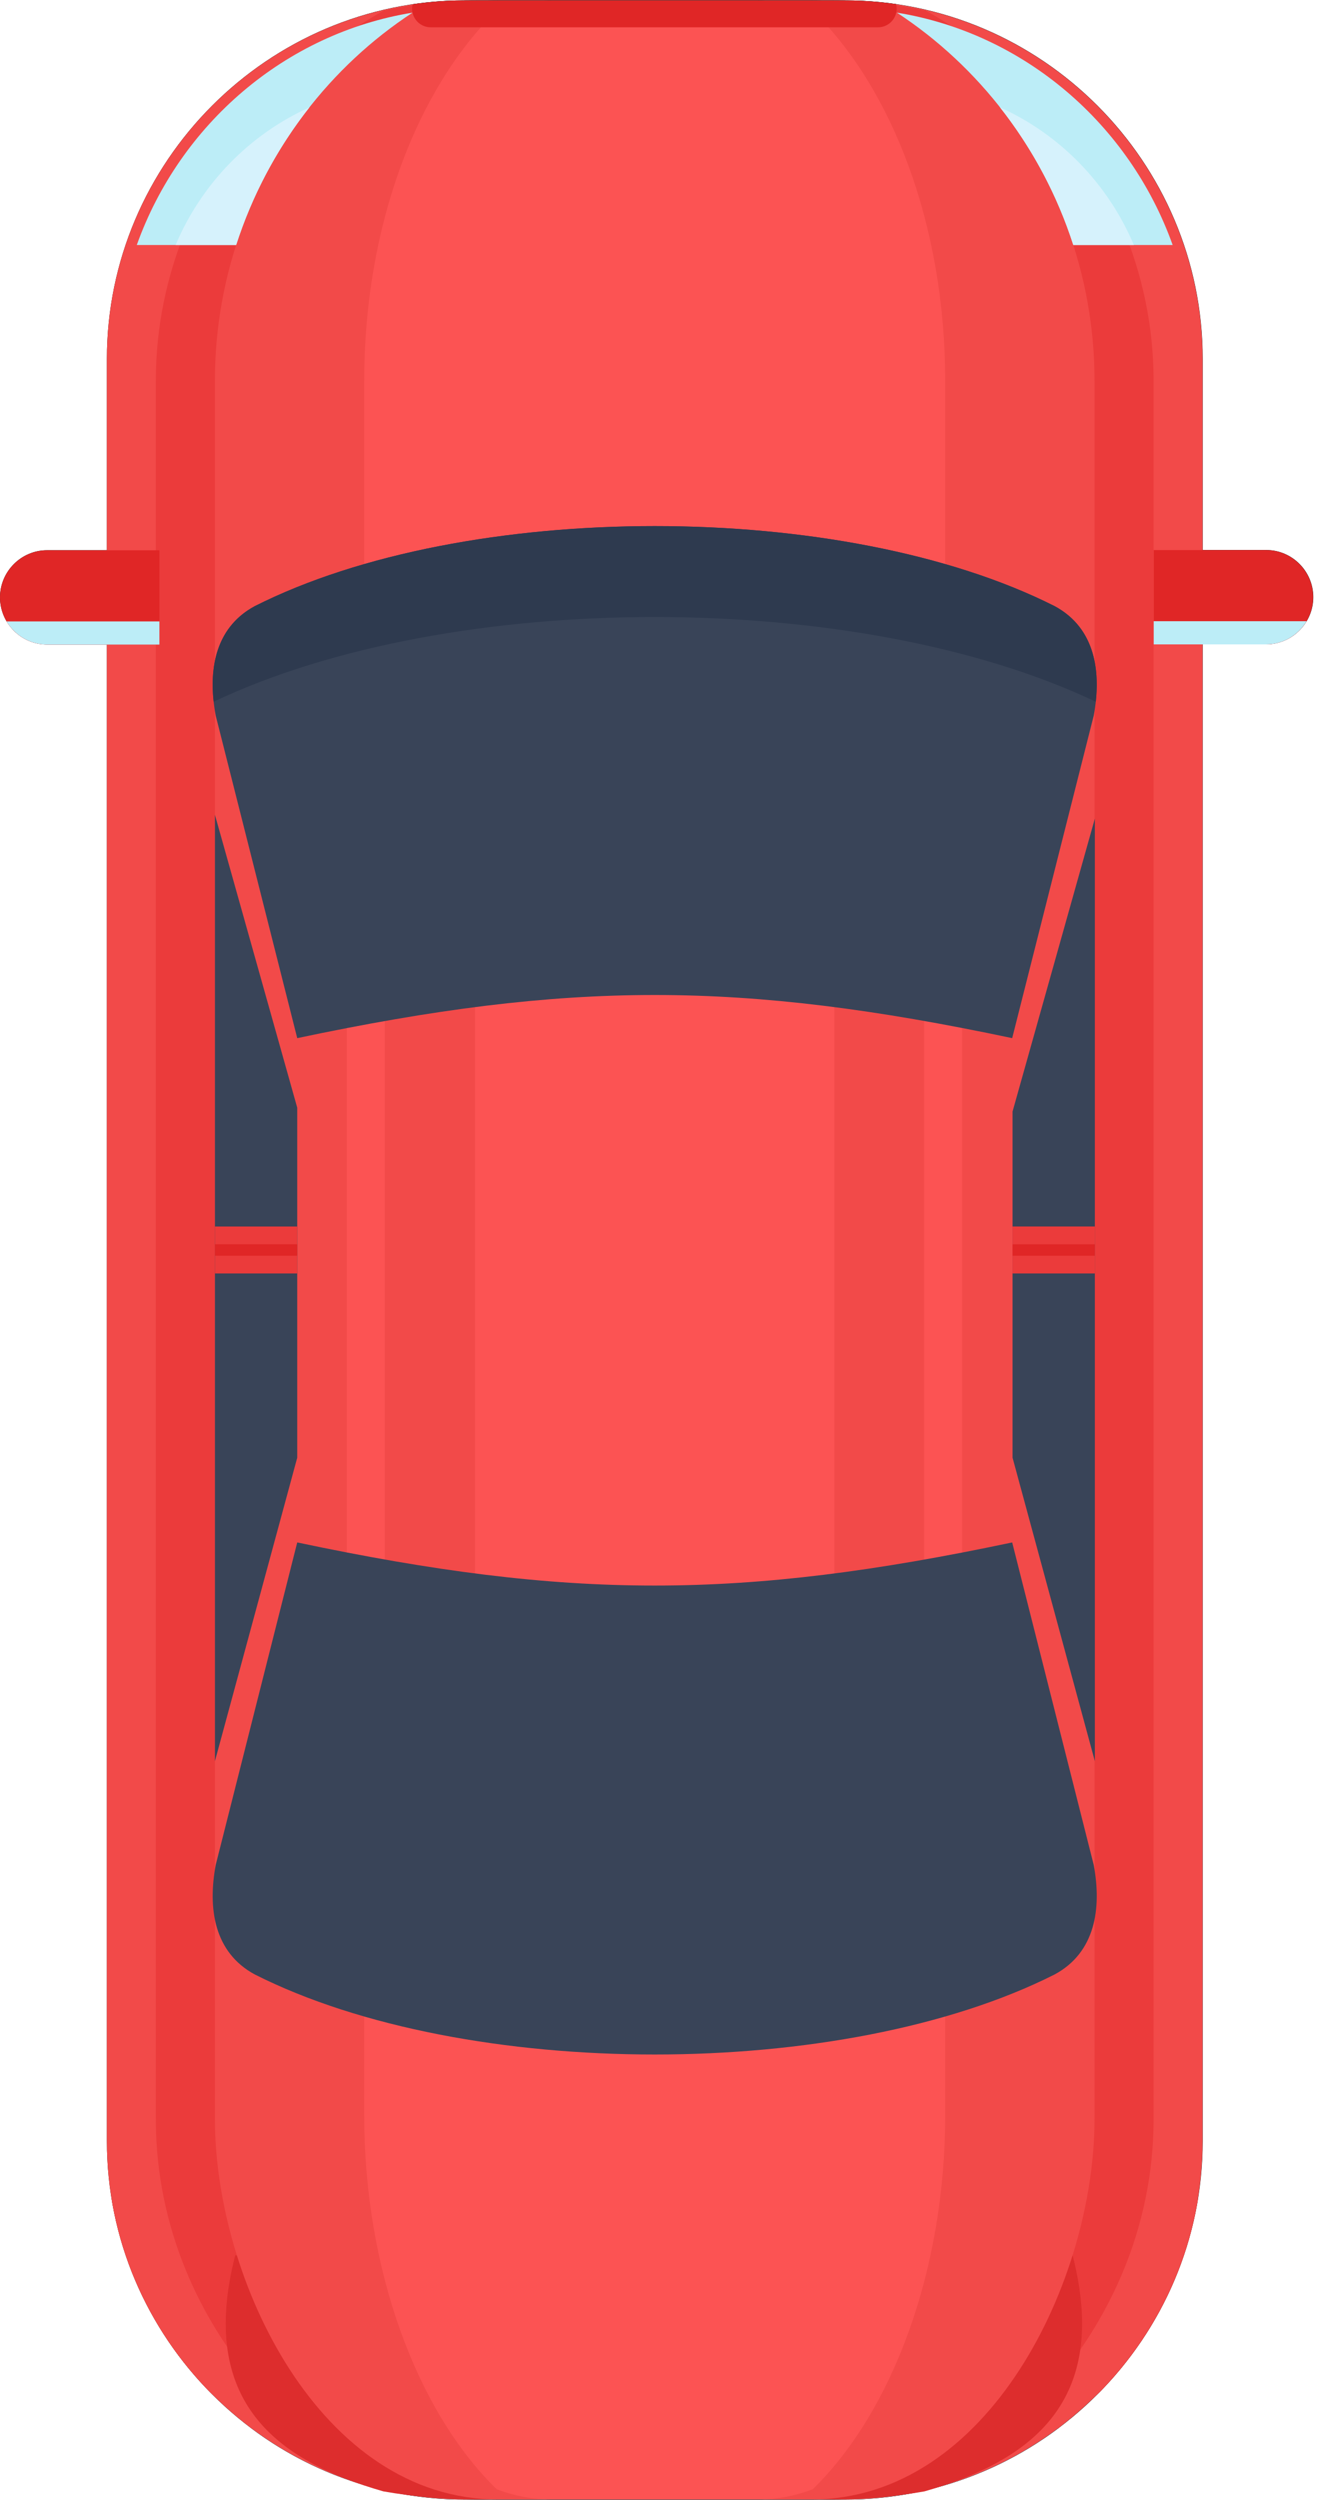 <svg xmlns="http://www.w3.org/2000/svg" xmlns:xlink="http://www.w3.org/1999/xlink" width="228" zoomAndPan="magnify" viewBox="0 0 171 324" height="432" preserveAspectRatio="xMidYMid meet" version="1.0"><defs><clipPath id="e650c4d8c8"><path d="M 13.805 0.047 L 155.973 0.047 L 155.973 323.961 L 13.805 323.961 Z M 13.805 0.047 " clip-rule="nonzero"/></clipPath><clipPath id="07381031e0"><path d="M 20.191 0.047 L 149.586 0.047 L 149.586 323.961 L 20.191 323.961 Z M 20.191 0.047 " clip-rule="nonzero"/></clipPath><clipPath id="1f8c630c59"><path d="M 27.816 0.047 L 141.961 0.047 L 141.961 323.961 L 27.816 323.961 Z M 27.816 0.047 " clip-rule="nonzero"/></clipPath><clipPath id="c91730b5eb"><path d="M 47.184 0.047 L 122.594 0.047 L 122.594 323.961 L 47.184 323.961 Z M 47.184 0.047 " clip-rule="nonzero"/></clipPath><clipPath id="7ccfc376e2"><path d="M 32.555 301.711 L 137.223 301.711 L 137.223 323.961 L 32.555 323.961 Z M 32.555 301.711 " clip-rule="nonzero"/></clipPath><clipPath id="42e1063282"><path d="M 149.586 71.234 L 170.25 71.234 L 170.25 83.613 L 149.586 83.613 Z M 149.586 71.234 " clip-rule="nonzero"/></clipPath><clipPath id="233166a0b1"><path d="M 13.805 0.066 L 155.953 0.066 L 155.953 323.941 L 13.805 323.941 Z M 13.805 0.066 " clip-rule="nonzero"/></clipPath><clipPath id="8465de8ced"><path d="M 20.188 0.066 L 149.566 0.066 L 149.566 323.941 L 20.188 323.941 Z M 20.188 0.066 " clip-rule="nonzero"/></clipPath><clipPath id="ad1db5afa7"><path d="M 29.254 292.203 L 70.664 292.203 L 70.664 323.941 L 29.254 323.941 Z M 29.254 292.203 " clip-rule="nonzero"/></clipPath><clipPath id="9d60d91ffc"><path d="M 99 292.203 L 140.297 292.203 L 140.297 323.941 L 99 323.941 Z M 99 292.203 " clip-rule="nonzero"/></clipPath><clipPath id="349a85535f"><path d="M 27.812 0.066 L 141.945 0.066 L 141.945 323.941 L 27.812 323.941 Z M 27.812 0.066 " clip-rule="nonzero"/></clipPath><clipPath id="e7d4be137a"><path d="M 47.176 0.066 L 122.578 0.066 L 122.578 323.941 L 47.176 323.941 Z M 47.176 0.066 " clip-rule="nonzero"/></clipPath><clipPath id="45cd9f2f4c"><path d="M 149.566 71.242 L 170.238 71.242 L 170.238 83.621 L 149.566 83.621 Z M 149.566 71.242 " clip-rule="nonzero"/></clipPath></defs><g clip-path="url(#e650c4d8c8)"><path fill="#262626" d="M 60.266 0.047 L 109.516 0.047 C 135.039 0.047 155.926 20.961 155.926 46.523 L 155.926 277.48 C 155.926 303.043 135.039 323.961 109.516 323.961 L 60.266 323.961 C 34.738 323.961 13.855 303.047 13.855 277.48 L 13.855 46.523 C 13.855 20.961 34.738 0.047 60.266 0.047 " fill-opacity="1" fill-rule="evenodd"/></g><g clip-path="url(#07381031e0)"><path fill="#1f1d1d" d="M 61.832 0.047 L 107.945 0.047 C 112.117 0.047 116.18 0.508 120.07 1.367 C 137.75 11.391 149.574 29.184 149.574 49.359 C 149.574 132.41 149.574 191.598 149.574 274.648 C 149.574 294.82 137.75 312.613 120.07 322.641 C 116.18 323.5 112.117 323.961 107.945 323.961 L 61.832 323.961 C 57.66 323.961 53.602 323.5 49.711 322.641 C 32.027 312.613 20.203 294.82 20.203 274.648 C 20.203 191.598 20.203 132.41 20.203 49.359 C 20.203 29.184 32.027 11.391 49.711 1.367 C 53.602 0.508 57.66 0.047 61.832 0.047 " fill-opacity="1" fill-rule="evenodd"/></g><g clip-path="url(#1f8c630c59)"><path fill="#262626" d="M 64.562 0.047 L 105.215 0.047 C 108.895 0.047 112.473 0.508 115.902 1.367 C 131.492 11.391 141.914 29.184 141.914 49.359 C 141.914 132.41 141.914 191.598 141.914 274.648 C 141.914 295.547 128.23 323.961 105.215 323.961 L 64.562 323.961 C 41.547 323.961 27.863 295.547 27.863 274.648 C 27.863 191.598 27.863 132.41 27.863 49.359 C 27.863 29.184 38.285 11.391 53.875 1.367 C 57.305 0.508 60.883 0.047 64.562 0.047 " fill-opacity="1" fill-rule="evenodd"/></g><g clip-path="url(#c91730b5eb)"><path fill="#1f1d1d" d="M 71.465 0.047 L 98.312 0.047 C 100.746 0.047 103.109 0.508 105.375 1.367 C 115.668 11.391 122.555 29.184 122.555 49.359 C 122.555 132.41 122.555 191.098 122.555 274.148 C 122.555 294.324 115.668 312.613 105.375 322.641 C 103.109 323.5 100.742 323.961 98.312 323.961 C 89.363 323.961 80.414 323.961 71.465 323.961 C 69.035 323.961 66.672 323.5 64.406 322.641 C 54.109 312.613 47.227 294.324 47.227 274.148 C 47.227 191.098 47.227 132.41 47.227 49.359 C 47.227 29.184 54.109 11.391 64.406 1.367 C 66.672 0.508 69.035 0.047 71.465 0.047 " fill-opacity="1" fill-rule="evenodd"/></g><path fill="#333030" d="M 38.539 315.773 L 131.246 315.773 L 131.246 106.93 L 38.539 106.93 L 38.539 315.773 " fill-opacity="1" fill-rule="evenodd"/><path fill="#1f1d1d" d="M 49.895 307.625 L 44.969 307.625 L 44.969 110.125 L 49.895 110.125 L 49.895 307.625 " fill-opacity="1" fill-rule="evenodd"/><path fill="#1f1d1d" d="M 119.82 106.93 L 124.746 106.93 L 124.746 307.625 L 119.82 307.625 L 119.82 106.93 " fill-opacity="1" fill-rule="evenodd"/><path fill="#4a5f6a" d="M 33.035 78.547 C 60.438 64.711 109.34 64.711 136.742 78.547 C 142.027 81.391 142.859 87.113 141.809 92.746 C 138.285 106.676 134.762 120.609 131.242 134.543 C 95.93 127.09 73.848 127.09 38.539 134.543 C 35.016 120.609 31.492 106.676 27.973 92.746 C 26.918 87.113 27.754 81.391 33.035 78.547 " fill-opacity="1" fill-rule="evenodd"/><path fill="#3d535e" d="M 33.035 78.547 C 60.438 64.711 109.34 64.711 136.742 78.547 C 141.461 81.09 142.633 85.926 142.078 90.941 C 111.281 76.301 58.5 76.301 27.703 90.941 C 27.148 85.926 28.316 81.09 33.035 78.547 " fill-opacity="1" fill-rule="evenodd"/><g clip-path="url(#7ccfc376e2)"><path fill="#4a5f6a" d="M 137.172 314.742 L 131.242 301.73 C 108.02 319.793 64.223 318.891 38.539 301.73 L 32.609 314.742 C 40.348 320.527 49.926 323.961 60.266 323.961 L 109.516 323.961 C 119.855 323.961 129.434 320.527 137.172 314.742 " fill-opacity="1" fill-rule="evenodd"/></g><path fill="#1f1d1d" d="M 6.102 71.309 L 20.672 71.309 L 20.672 83.531 L 6.102 83.531 C 2.746 83.531 0 80.781 0 77.422 C 0 74.059 2.746 71.309 6.102 71.309 " fill-opacity="1" fill-rule="evenodd"/><path fill="#bcedf7" d="M 20.672 80.531 L 20.672 83.531 L 6.102 83.531 C 3.879 83.531 1.922 82.324 0.855 80.531 L 20.672 80.531 " fill-opacity="1" fill-rule="evenodd"/><g clip-path="url(#42e1063282)"><path fill="#1f1d1d" d="M 164.156 71.281 L 149.59 71.281 L 149.59 83.504 L 164.156 83.504 C 167.516 83.504 170.262 80.754 170.262 77.395 C 170.262 74.031 167.516 71.281 164.156 71.281 " fill-opacity="1" fill-rule="evenodd"/></g><path fill="#bcedf7" d="M 149.59 80.504 L 149.59 83.504 L 164.156 83.504 C 166.383 83.504 168.34 82.297 169.402 80.504 L 149.59 80.504 " fill-opacity="1" fill-rule="evenodd"/><path fill="#4a5f6a" d="M 27.863 108.078 L 38.539 151.516 L 38.539 276.918 L 27.863 279.473 L 27.863 108.078 " fill-opacity="1" fill-rule="evenodd"/><path fill="#4a5f6a" d="M 141.922 108.078 L 131.246 151.516 L 131.246 276.918 L 141.922 279.473 L 141.922 108.078 " fill-opacity="1" fill-rule="evenodd"/><path fill="#1f1d1d" d="M 38.539 215.195 L 38.539 218.238 L 27.863 218.238 L 27.863 215.195 L 38.539 215.195 " fill-opacity="1" fill-rule="evenodd"/><path fill="#1f1d1d" d="M 131.246 215.195 L 131.246 218.238 L 141.922 218.238 L 141.922 215.195 L 131.246 215.195 " fill-opacity="1" fill-rule="evenodd"/><path fill="#1f1d1d" d="M 38.539 212.152 L 38.539 215.195 L 27.863 215.195 L 27.863 212.152 L 38.539 212.152 " fill-opacity="1" fill-rule="evenodd"/><path fill="#1f1d1d" d="M 131.246 212.152 L 131.246 215.195 L 141.922 215.195 L 141.922 212.152 L 131.246 212.152 " fill-opacity="1" fill-rule="evenodd"/><path fill="#bcedf7" d="M 116.289 1.617 C 132.812 4.301 146.453 16.094 152.043 31.738 L 139.16 31.738 C 135.133 19.219 126.938 8.594 116.289 1.617 " fill-opacity="1" fill-rule="evenodd"/><path fill="#bcedf7" d="M 30.621 31.738 L 17.734 31.738 C 23.328 16.094 36.969 4.301 53.492 1.617 C 42.84 8.594 34.648 19.219 30.621 31.738 " fill-opacity="1" fill-rule="evenodd"/><path fill="#d6f2fc" d="M 30.621 31.738 L 22.766 31.738 C 26.117 23.801 32.352 17.395 40.109 13.902 C 35.973 19.164 32.727 25.191 30.621 31.738 " fill-opacity="1" fill-rule="evenodd"/><path fill="#d6f2fc" d="M 139.16 31.738 L 147.012 31.738 C 143.66 23.801 137.426 17.395 129.668 13.902 C 133.809 19.164 137.055 25.191 139.16 31.738 " fill-opacity="1" fill-rule="evenodd"/><path fill="#141111" d="M 60.266 0.047 L 109.516 0.047 C 111.777 0.047 114.008 0.215 116.188 0.531 C 116.234 0.719 116.258 0.91 116.258 1.109 C 116.258 2.438 115.176 3.52 113.852 3.52 L 55.84 3.52 C 54.516 3.52 53.43 2.438 53.43 1.109 C 53.43 0.914 53.453 0.727 53.5 0.547 C 55.711 0.219 57.969 0.047 60.266 0.047 " fill-opacity="1" fill-rule="evenodd"/><path fill="#141111" d="M 38.539 215.941 L 27.863 215.941 L 27.863 214.449 L 38.539 214.449 L 38.539 215.941 " fill-opacity="1" fill-rule="nonzero"/><path fill="#141111" d="M 141.922 215.941 L 131.246 215.941 L 131.246 214.449 L 141.922 214.449 L 141.922 215.941 " fill-opacity="1" fill-rule="nonzero"/><path fill="#1f1d1d" d="M 67.289 147.633 C 68.641 147.633 69.75 148.742 69.75 150.102 L 69.75 305.16 C 69.75 306.516 68.641 307.625 67.289 307.625 C 65.934 307.625 64.824 306.516 64.824 305.16 L 64.824 150.102 C 64.824 148.742 65.934 147.633 67.289 147.633 " fill-opacity="1" fill-rule="evenodd"/><path fill="#1f1d1d" d="M 85.16 147.633 C 86.516 147.633 87.621 148.742 87.621 150.102 L 87.621 305.16 C 87.621 306.516 86.516 307.625 85.16 307.625 C 83.805 307.625 82.695 306.516 82.695 305.16 L 82.695 150.102 C 82.695 148.742 83.805 147.633 85.16 147.633 " fill-opacity="1" fill-rule="evenodd"/><path fill="#1f1d1d" d="M 103.031 147.633 C 104.383 147.633 105.492 148.742 105.492 150.102 L 105.492 305.16 C 105.492 306.516 104.383 307.625 103.031 307.625 C 101.676 307.625 100.566 306.516 100.566 305.16 L 100.566 150.102 C 100.566 148.742 101.676 147.633 103.031 147.633 " fill-opacity="1" fill-rule="evenodd"/><path fill="#dd2d2d" d="M 32.609 314.742 C 32.602 314.738 30.34 312.828 27.215 310.027 C 20.633 303.324 16.055 294.652 14.469 285 C 14.625 285 23.547 285.086 25.988 288.832 C 28.453 292.617 32.609 314.742 32.609 314.742 " fill-opacity="1" fill-rule="evenodd"/><path fill="#dd2d2d" d="M 137.172 314.746 C 137.18 314.742 139.441 312.828 142.57 310.031 C 149.148 303.328 153.727 294.656 155.312 285.004 C 155.156 285.004 146.234 285.09 143.793 288.836 C 141.332 292.617 137.172 314.746 137.172 314.746 " fill-opacity="1" fill-rule="evenodd"/><g clip-path="url(#233166a0b1)"><path fill="#f24a49" d="M 60.258 0.066 L 109.5 0.066 C 135.023 0.066 155.906 20.977 155.906 46.539 L 155.906 277.469 C 155.906 303.027 135.023 323.941 109.5 323.941 L 60.258 323.941 C 34.734 323.941 13.852 303.027 13.852 277.469 L 13.852 46.539 C 13.852 20.977 34.734 0.066 60.258 0.066 " fill-opacity="1" fill-rule="evenodd"/></g><g clip-path="url(#8465de8ced)"><path fill="#eb3b3b" d="M 61.824 0.066 L 107.934 0.066 C 112.105 0.066 116.164 0.527 120.055 1.387 C 137.734 11.41 149.555 29.199 149.555 49.371 C 149.555 132.414 149.555 191.594 149.555 274.633 C 149.555 294.805 137.734 312.594 120.055 322.621 C 116.164 323.48 112.105 323.941 107.934 323.941 L 61.824 323.941 C 57.656 323.941 53.594 323.48 49.703 322.621 C 32.023 312.594 20.203 294.805 20.203 274.633 C 20.203 191.594 20.203 132.414 20.203 49.371 C 20.203 29.199 32.023 11.41 49.703 1.387 C 53.594 0.527 57.652 0.066 61.824 0.066 " fill-opacity="1" fill-rule="evenodd"/></g><g clip-path="url(#ad1db5afa7)"><path fill="#dd2d2d" d="M 70.543 323.941 L 61.824 323.941 C 57.656 323.941 53.594 323.574 49.703 322.895 C 35.906 318.949 25.625 311.301 30.492 292.301 L 70.543 292.301 L 70.543 323.941 " fill-opacity="1" fill-rule="evenodd"/></g><g clip-path="url(#9d60d91ffc)"><path fill="#dd2d2d" d="M 99.004 323.941 L 107.727 323.941 C 111.895 323.941 115.957 323.574 119.848 322.895 C 133.645 318.949 143.926 311.301 139.059 292.301 L 99.004 292.301 L 99.004 323.941 " fill-opacity="1" fill-rule="evenodd"/></g><g clip-path="url(#349a85535f)"><path fill="#f24a49" d="M 64.555 0.066 L 105.203 0.066 C 108.883 0.066 112.461 0.527 115.891 1.387 C 131.477 11.41 141.898 29.199 141.898 49.371 C 141.898 132.414 141.898 191.594 141.898 274.633 C 141.898 295.531 128.215 323.941 105.203 323.941 L 64.555 323.941 C 41.543 323.941 27.863 295.531 27.863 274.633 C 27.863 191.594 27.863 132.414 27.863 49.371 C 27.863 29.199 38.285 11.41 53.871 1.387 C 57.301 0.527 60.879 0.066 64.555 0.066 " fill-opacity="1" fill-rule="evenodd"/></g><g clip-path="url(#e7d4be137a)"><path fill="#fc5353" d="M 71.457 0.066 L 98.305 0.066 C 100.734 0.066 103.098 0.527 105.363 1.387 C 115.656 11.41 122.539 29.199 122.539 49.371 C 122.539 132.414 122.539 191.098 122.539 274.137 C 122.539 294.309 115.656 312.594 105.363 322.621 C 103.098 323.48 100.73 323.941 98.305 323.941 C 89.355 323.941 80.406 323.941 71.457 323.941 C 69.027 323.941 66.664 323.48 64.398 322.621 C 54.105 312.594 47.219 294.309 47.219 274.137 C 47.219 191.098 47.219 132.414 47.219 49.371 C 47.219 29.199 54.105 11.41 64.398 1.387 C 66.664 0.527 69.027 0.066 71.457 0.066 " fill-opacity="1" fill-rule="evenodd"/></g><path fill="#f24a49" d="M 38.535 210.836 L 131.23 210.836 L 131.23 106.938 L 38.535 106.938 L 38.535 210.836 " fill-opacity="1" fill-rule="evenodd"/><path fill="#fc5353" d="M 61.59 210.836 L 108.172 210.836 L 108.172 106.938 L 61.59 106.938 L 61.59 210.836 " fill-opacity="1" fill-rule="evenodd"/><path fill="#fc5353" d="M 49.887 210.836 L 44.965 210.836 L 44.965 108.59 L 49.887 108.59 L 49.887 210.836 " fill-opacity="1" fill-rule="evenodd"/><path fill="#fc5353" d="M 119.805 106.938 L 124.73 106.938 L 124.73 210.836 L 119.805 210.836 L 119.805 106.938 " fill-opacity="1" fill-rule="evenodd"/><path fill="#394458" d="M 33.031 78.559 C 60.434 64.723 109.328 64.723 136.727 78.559 C 142.008 81.402 142.844 87.121 141.793 92.754 C 138.27 106.684 134.746 120.617 131.223 134.547 C 95.922 127.094 73.84 127.094 38.535 134.547 C 35.012 120.617 31.492 106.684 27.969 92.754 C 26.918 87.121 27.75 81.402 33.031 78.559 " fill-opacity="1" fill-rule="evenodd"/><path fill="#2e3a4f" d="M 33.031 78.559 C 60.434 64.723 109.328 64.723 136.727 78.559 C 141.445 81.098 142.613 85.934 142.059 90.949 C 111.266 76.309 58.492 76.309 27.699 90.949 C 27.145 85.934 28.312 81.098 33.031 78.559 " fill-opacity="1" fill-rule="evenodd"/><path fill="#394458" d="M 33.031 255.898 C 60.434 269.73 109.328 269.73 136.727 255.898 C 142.008 253.051 142.844 247.332 141.793 241.699 C 138.27 227.77 134.746 213.84 131.223 199.906 C 95.922 207.359 73.84 207.359 38.535 199.906 C 35.012 213.84 31.492 227.77 27.969 241.699 C 26.918 247.332 27.75 253.051 33.031 255.898 " fill-opacity="1" fill-rule="evenodd"/><path fill="#e02626" d="M 6.102 71.32 L 20.668 71.32 L 20.668 83.543 L 6.102 83.543 C 2.746 83.543 0 80.793 0 77.43 C 0 74.07 2.746 71.32 6.102 71.32 " fill-opacity="1" fill-rule="evenodd"/><path fill="#bcedf7" d="M 20.668 80.539 L 20.668 83.543 L 6.102 83.543 C 3.879 83.543 1.922 82.332 0.855 80.539 L 20.668 80.539 " fill-opacity="1" fill-rule="evenodd"/><g clip-path="url(#45cd9f2f4c)"><path fill="#e02626" d="M 164.137 71.293 L 149.57 71.293 L 149.57 83.516 L 164.137 83.516 C 167.496 83.516 170.238 80.766 170.238 77.402 C 170.238 74.043 167.496 71.293 164.137 71.293 " fill-opacity="1" fill-rule="evenodd"/></g><path fill="#bcedf7" d="M 149.57 80.512 L 149.57 83.516 L 164.137 83.516 C 166.363 83.516 168.316 82.305 169.383 80.512 L 149.57 80.512 " fill-opacity="1" fill-rule="evenodd"/><path fill="#394458" d="M 27.863 105.598 L 38.535 143.562 L 38.535 188.922 L 27.863 228.258 L 27.863 105.598 " fill-opacity="1" fill-rule="evenodd"/><path fill="#eb3b3b" d="M 38.535 162.004 L 38.535 165.043 L 27.863 165.043 L 27.863 162.004 L 38.535 162.004 " fill-opacity="1" fill-rule="evenodd"/><path fill="#eb3b3b" d="M 38.535 158.961 L 38.535 162.004 L 27.863 162.004 L 27.863 158.961 L 38.535 158.961 " fill-opacity="1" fill-rule="evenodd"/><path fill="#394458" d="M 141.941 106.094 L 131.27 144.062 L 131.27 188.922 L 141.941 228.258 L 141.941 106.094 " fill-opacity="1" fill-rule="evenodd"/><path fill="#eb3b3b" d="M 131.266 162 L 131.266 165.043 L 141.938 165.043 L 141.938 162 L 131.266 162 " fill-opacity="1" fill-rule="evenodd"/><path fill="#eb3b3b" d="M 131.266 158.957 L 131.266 162 L 141.938 162 L 141.938 158.957 L 131.266 158.957 " fill-opacity="1" fill-rule="evenodd"/><path fill="#bcedf7" d="M 116.273 1.637 C 132.797 4.32 146.438 16.113 152.027 31.754 L 139.145 31.754 C 135.117 19.234 126.926 8.613 116.273 1.637 " fill-opacity="1" fill-rule="evenodd"/><path fill="#bcedf7" d="M 30.617 31.754 L 17.734 31.754 C 23.324 16.113 36.965 4.32 53.488 1.637 C 42.836 8.613 34.645 19.234 30.617 31.754 " fill-opacity="1" fill-rule="evenodd"/><path fill="#d6f2fc" d="M 30.617 31.754 L 22.766 31.754 C 26.117 23.816 32.352 17.41 40.105 13.922 C 35.969 19.18 32.723 25.211 30.617 31.754 " fill-opacity="1" fill-rule="evenodd"/><path fill="#d6f2fc" d="M 139.145 31.754 L 146.996 31.754 C 143.645 23.816 137.41 17.41 129.652 13.922 C 133.793 19.18 137.039 25.211 139.145 31.754 " fill-opacity="1" fill-rule="evenodd"/><path fill="#e02626" d="M 60.258 0.066 L 109.5 0.066 C 111.766 0.066 113.992 0.234 116.176 0.551 C 116.219 0.738 116.246 0.93 116.246 1.129 C 116.246 2.457 115.16 3.539 113.836 3.539 L 55.832 3.539 C 54.508 3.539 53.426 2.457 53.426 1.129 C 53.426 0.934 53.449 0.746 53.492 0.566 C 55.703 0.238 57.961 0.066 60.258 0.066 " fill-opacity="1" fill-rule="evenodd"/><path fill="#e02626" d="M 38.535 162.75 L 27.863 162.75 L 27.863 161.258 L 38.535 161.258 L 38.535 162.75 " fill-opacity="1" fill-rule="nonzero"/><path fill="#e02626" d="M 141.941 162.754 L 131.27 162.754 L 131.27 161.266 L 141.941 161.266 L 141.941 162.754 " fill-opacity="1" fill-rule="nonzero"/></svg>